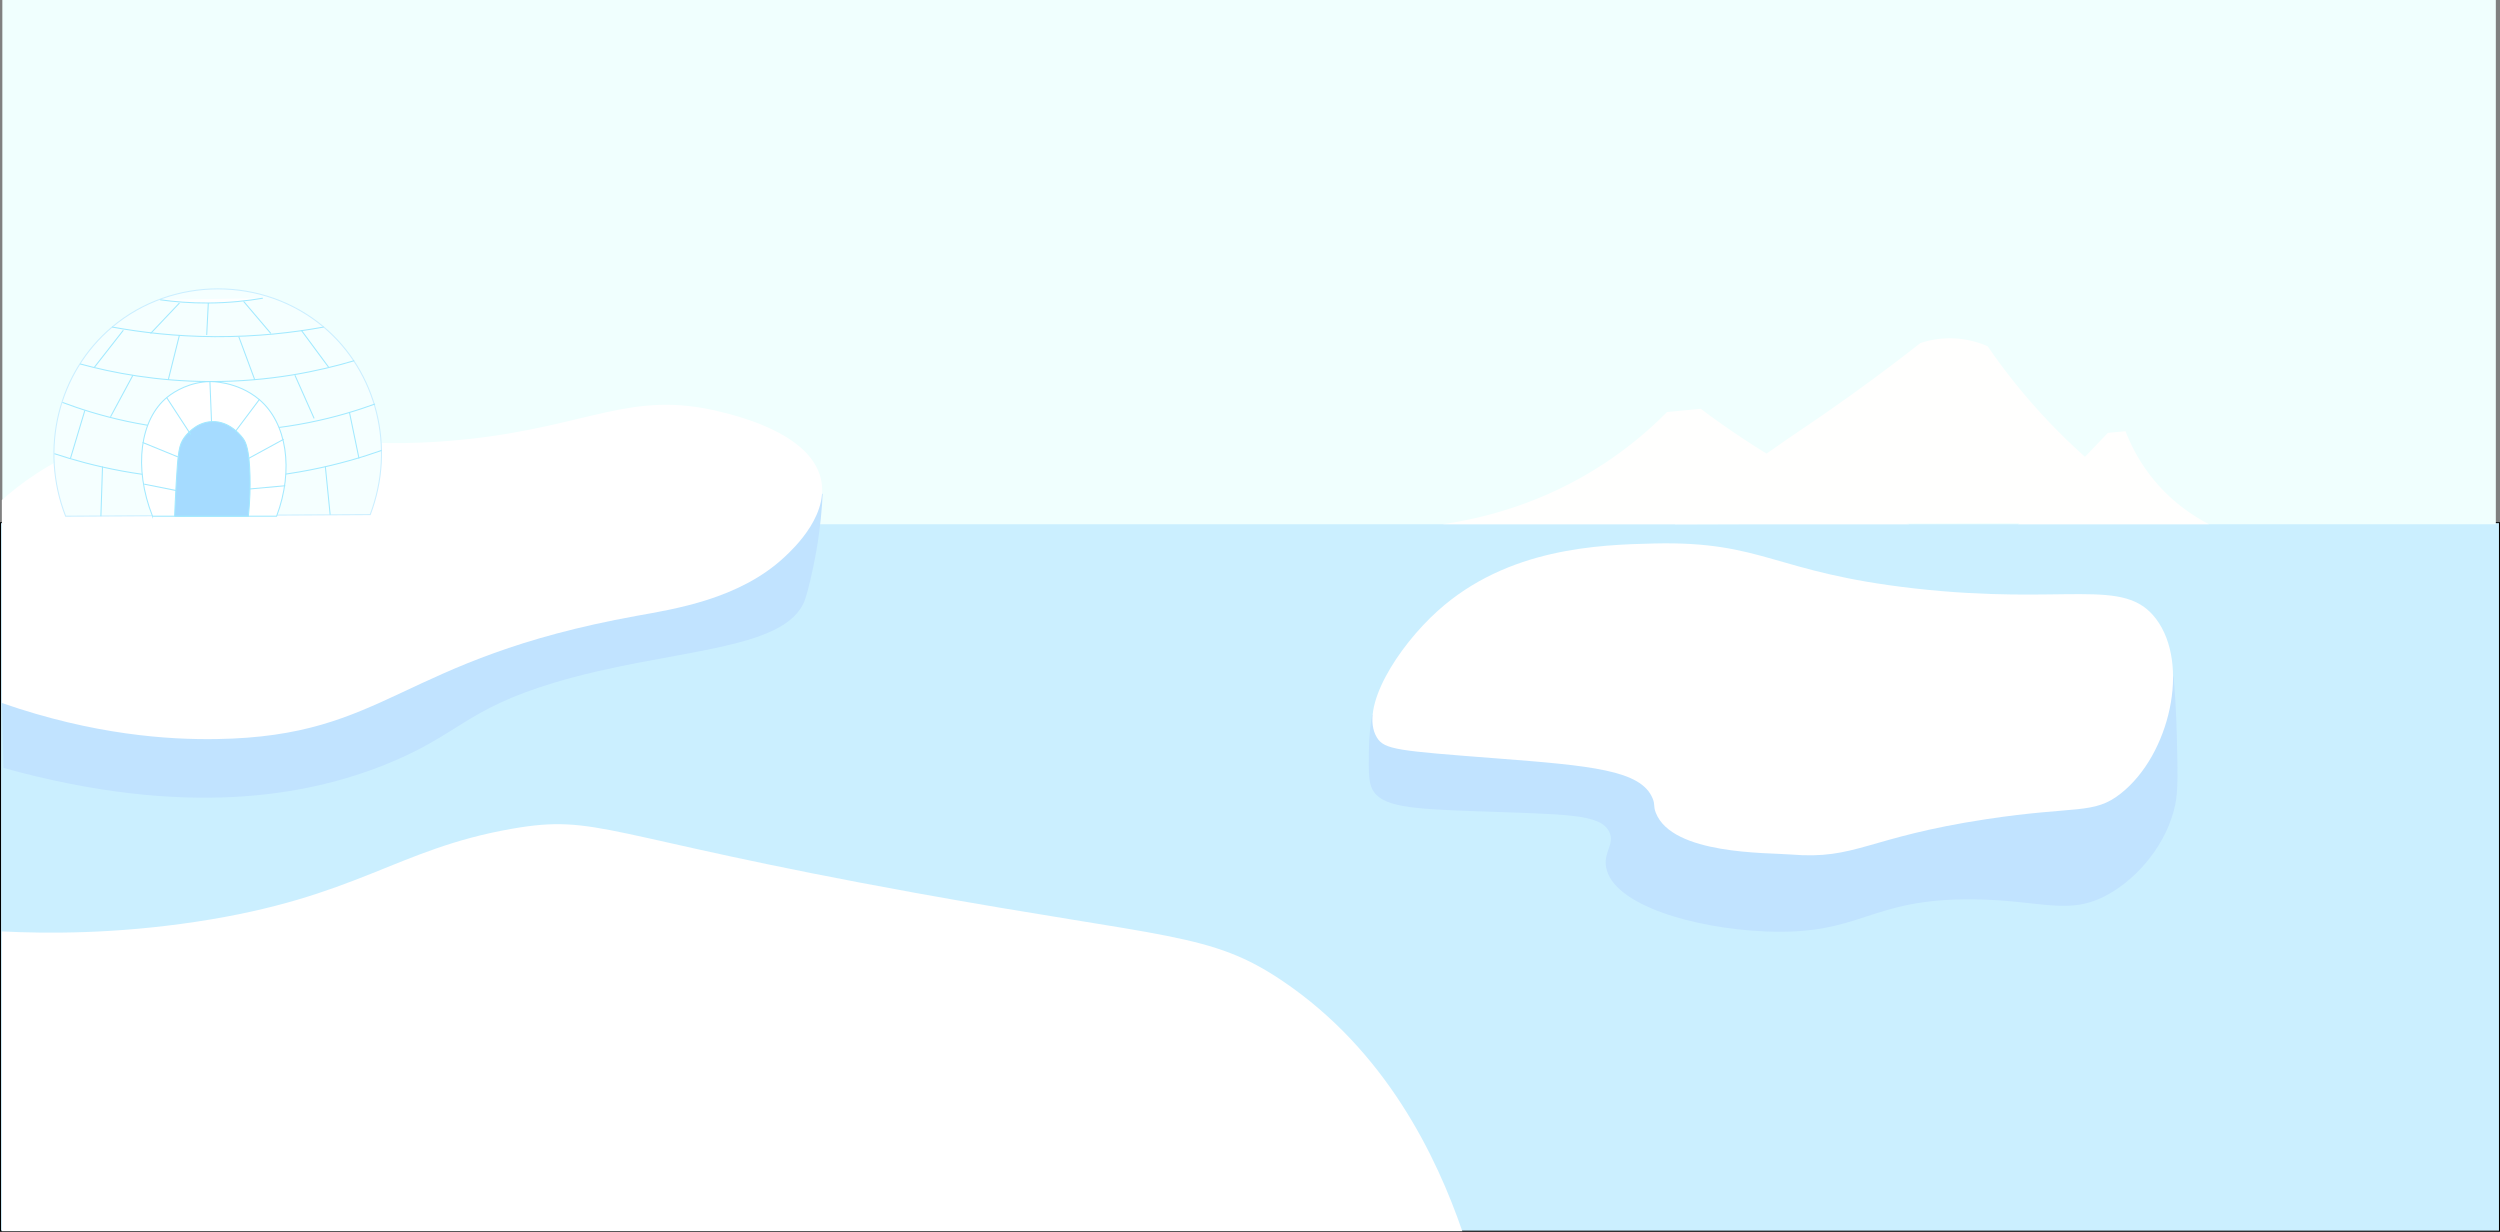 <?xml version="1.0" encoding="UTF-8"?>
<svg id="Layer_2" data-name="Layer 2" xmlns="http://www.w3.org/2000/svg" viewBox="0 0 2413.26 1188.99">
  <rect x="0" y="0" width="2413.26" height="1188.99" fill="#808080" stroke="none"/>
  <defs>
    <style>
      .cls-1, .cls-2 {
        fill: #fff;
      }

      .cls-1, .cls-3, .cls-4, .cls-5, .cls-6 {
        stroke-miterlimit: 10;
      }

      .cls-1, .cls-3, .cls-6 {
        stroke: #a1e9ff;
      }

      .cls-3 {
        fill: #a5dbff;
      }

      .cls-7 {
        fill: #f0fffe;
      }

      .cls-4 {
        fill: #f5ffff;
        stroke: #caeeff;
      }

      .cls-8 {
        fill: #c1e3ff;
      }

      .cls-5 {
        fill: #cbefff;
        stroke: #000;
      }

      .cls-6 {
        fill: none;
      }

      .cls-9 {
        fill: #fffffe;
      }
    </style>
  </defs>
  <g id="Layer_1-2" data-name="Layer 1">
    <rect class="cls-5" x=".5" y="504.49" width="2412.26" height="684"/>
    <path class="cls-8" d="M1324.45,690.19c-1.44,8.64-2.97,20.87-3.1,35.59-.16,19.07-.23,28.61,3.1,35.59,8.36,17.55,37.43,19.47,99.04,21.67,89.06,3.17,121.71,2.48,129.99,20.12,5.54,11.79-5.8,19.03-3.1,34.05,6.54,36.34,84.64,58.9,153.2,61.9,95.04,4.16,99.47-32.44,202.73-30.95,65.78.95,90.74,16.19,128.44-4.64,29.65-16.38,57.17-49.55,65-86.66,2.83-13.45,2.41-31.15,1.55-66.54-.58-23.86-1.94-43.6-3.1-57.26"/>
    <rect class="cls-7" x="2.26" y="0" width="2406.97" height="506.04"/>
    <path class="cls-2" d="M1.79,899.11c43.38,2.17,109.02,2.53,187.25-9.29,156.3-23.6,192.73-70.06,304.86-89.76,83.62-14.69,86.99,7,389.97,61.9,243.91,44.2,284.53,37.9,354.38,85.11,99.83,67.48,148.46,169.33,173.32,241.41H1.79v-289.39Z"/>
    <path class="cls-2" d="M1443.61,731.98c92.73,7.18,140.39,11.41,151.66,38.69,2.63,6.37.49,7.25,3.1,13.93,15.86,40.64,107.99,38.4,129.99,40.24,63.57,5.32,73.36-16.49,188.8-34.05,87.54-13.31,103.74-4.09,129.99-24.76,47.54-37.44,67.16-124.95,34.05-168.68-31.17-41.17-85.66-12.58-233.68-29.4-135.83-15.43-144.74-45.73-250.7-43.33-54.1,1.23-141.66,4.42-208.92,65-38.7,34.86-75.99,93.87-58.81,122.25,7.18,11.87,20.54,12.84,114.52,20.12Z"/>
    <path class="cls-8" d="M794.12,476.64c-.61,13.19-2.11,32.57-6.19,55.71-3.46,19.61-8.33,39.39-10.83,46.43-18.21,51.14-131.75,46.86-242.96,80.47-85.6,25.87-91.49,50.52-162.49,78.92-75.48,30.2-192.58,51.86-368.31,3.1-.52-24.24-1.03-48.49-1.55-72.73"/>
    <path class="cls-2" d="M1.79,678.58c89.13,31.04,161.3,35.58,207.37,34.84,166.38-2.67,174.41-77.14,405.45-118.95,36.34-6.58,98.93-16.09,142.37-56.47,8.9-8.27,46.85-43.55,34.05-80.5-13.8-39.82-77.5-55.53-95.95-60.08-85.82-21.17-125.32,13.6-242.96,26.43-174.32,19.01-245.24-40.12-363.67,6.01-42.14,16.41-70.51,38.45-86.66,52.87v195.85Z"/>
    <path class="cls-9" d="M1705.14,437.95c29.09-20.68,45.28-30.5,80.47-55.71,29.62-21.22,53.11-39.3,68.09-51.07,6.77-2.26,16.93-4.77,29.4-4.64,15.93.16,28.36,4.54,35.59,7.74,15.85,23.09,35.68,48.5,60.35,74.28,41.84,43.72,84.24,74.57,119.16,95.95-160.43.52-320.85,1.03-481.28,1.55,36.26-30.26,66.96-52.99,88.21-68.09Z"/>
    <path class="cls-9" d="M1392.54,506.04c38.13-5.56,96.77-19.6,156.3-58.81,24.64-16.23,44.57-33.55,60.35-49.52,10.83-1.03,21.67-2.06,32.5-3.1,13.16,9.88,27.08,19.71,41.78,29.4,55.59,36.62,110.02,62.91,159.39,82.02h-450.33Z"/>
    <path class="cls-9" d="M1948.1,506.04c14.35-14.1,28.8-28.54,43.33-43.33,14.8-15.06,29.24-30.02,43.33-44.88,5.67-.52,11.35-1.03,17.02-1.55,4.46,11.65,11.6,26.51,23.21,41.78,19.81,26.05,42.93,40.54,57.26,47.97h-184.15Z"/>
    <path class="cls-4" d="M63.35,498.3c-25.37-65.18-7.02-138.96,44.88-182.61,58.28-49.02,146-49.22,204.27,0,51.25,43.29,69.55,116.23,44.88,181.06-98.01.52-196.02,1.03-294.03,1.55Z"/>
    <path class="cls-6" d="M60.26,388.43c32.32,12.18,83.85,27.2,148.56,27.86,66.94.68,120.29-14.29,153.2-26.31"/>
    <path class="cls-6" d="M52.52,437.95c35.2,11.66,88.09,24.74,153.2,24.76,70.01.02,126.31-15.08,162.49-27.86"/>
    <path class="cls-1" d="M147.21,498.3c-18.55-47.1-11.96-93.79,14.38-115.01,7.22-5.82,21.86-14.5,41.04-14.99,0,0,26.21-.66,47.61,17.38,26.56,22.4,33.67,67.71,16.77,112.61h-119.8Z"/>
    <path class="cls-3" d="M168.58,498.3c.34-8.79.83-19.8,1.55-32.5,1.68-29.76,2.79-36.42,7.74-43.33,1.53-2.13,10.84-14.67,26.31-15.48,18.57-.97,30.12,15.78,30.95,17.02,1.92,2.88,5.55,9.23,6.19,35.59.25,10.08.06,23.25-1.55,38.69h-71.19Z"/>
    <path class="cls-1" d="M154.66,289.39c13.47,1.88,29.08,3.2,46.43,3.1,19.97-.12,37.69-2.08,52.62-4.64"/>
    <path class="cls-6" d="M108.23,315.69c27.62,5.07,61.04,9.08,99.04,9.29,40.66.22,76.24-3.97,105.23-9.29"/>
    <path class="cls-6" d="M77.28,351.29c31.39,8.57,74.23,16.86,125.35,17.02,57.94.19,105.79-10.13,139.28-20.12"/>
    <path class="cls-6" d="M173.23,292.48c-9.29,9.8-18.57,19.6-27.86,29.4"/>
    <path class="cls-6" d="M201.08,292.48c-.52,10.32-1.03,20.63-1.55,30.95"/>
    <path class="cls-6" d="M235.13,290.93c8.77,10.32,17.54,20.63,26.31,30.95"/>
    <path class="cls-1" d="M119.06,318.79c-9.29,11.86-18.57,23.73-27.86,35.59"/>
    <path class="cls-1" d="M173.23,323.43c-3.61,14.44-7.22,28.89-10.83,43.33"/>
    <path class="cls-1" d="M230.49,324.98c5.16,13.93,10.32,27.86,15.48,41.78"/>
    <path class="cls-1" d="M290.84,318.79c8.77,11.86,17.54,23.73,26.31,35.59"/>
    <path class="cls-1" d="M128.35,362.12c-7.22,13.41-14.44,26.82-21.67,40.24"/>
    <path class="cls-1" d="M284.65,362.12c6.19,13.93,12.38,27.86,18.57,41.78"/>
    <path class="cls-1" d="M81.92,396.16c-4.64,15.48-9.29,30.95-13.93,46.43"/>
    <path class="cls-1" d="M337.26,397.71c3.1,14.96,6.19,29.92,9.29,44.88"/>
    <path class="cls-1" d="M98.95,450.33c-.52,15.99-1.03,31.98-1.55,47.97"/>
    <path class="cls-1" d="M314.05,450.33c1.55,15.48,3.1,30.95,4.64,46.43"/>
    <path class="cls-1" d="M204.18,407c-.52-12.9-1.03-25.79-1.55-38.69"/>
    <path class="cls-1" d="M250.6,385.33c-7.74,10.32-15.48,20.63-23.21,30.95"/>
    <path class="cls-1" d="M160.85,383.78c7.74,11.86,15.48,23.73,23.21,35.59"/>
    <path class="cls-1" d="M239.77,442.59c11.35-6.19,22.7-12.38,34.05-18.57"/>
    <path class="cls-1" d="M171.68,441.04c-11.35-4.64-22.7-9.29-34.05-13.93"/>
    <path class="cls-1" d="M241.32,471.99c11.35-1.03,22.7-2.06,34.05-3.1"/>
    <path class="cls-1" d="M170.13,473.54c-10.32-2.06-20.63-4.13-30.95-6.19"/>
  </g>
</svg>